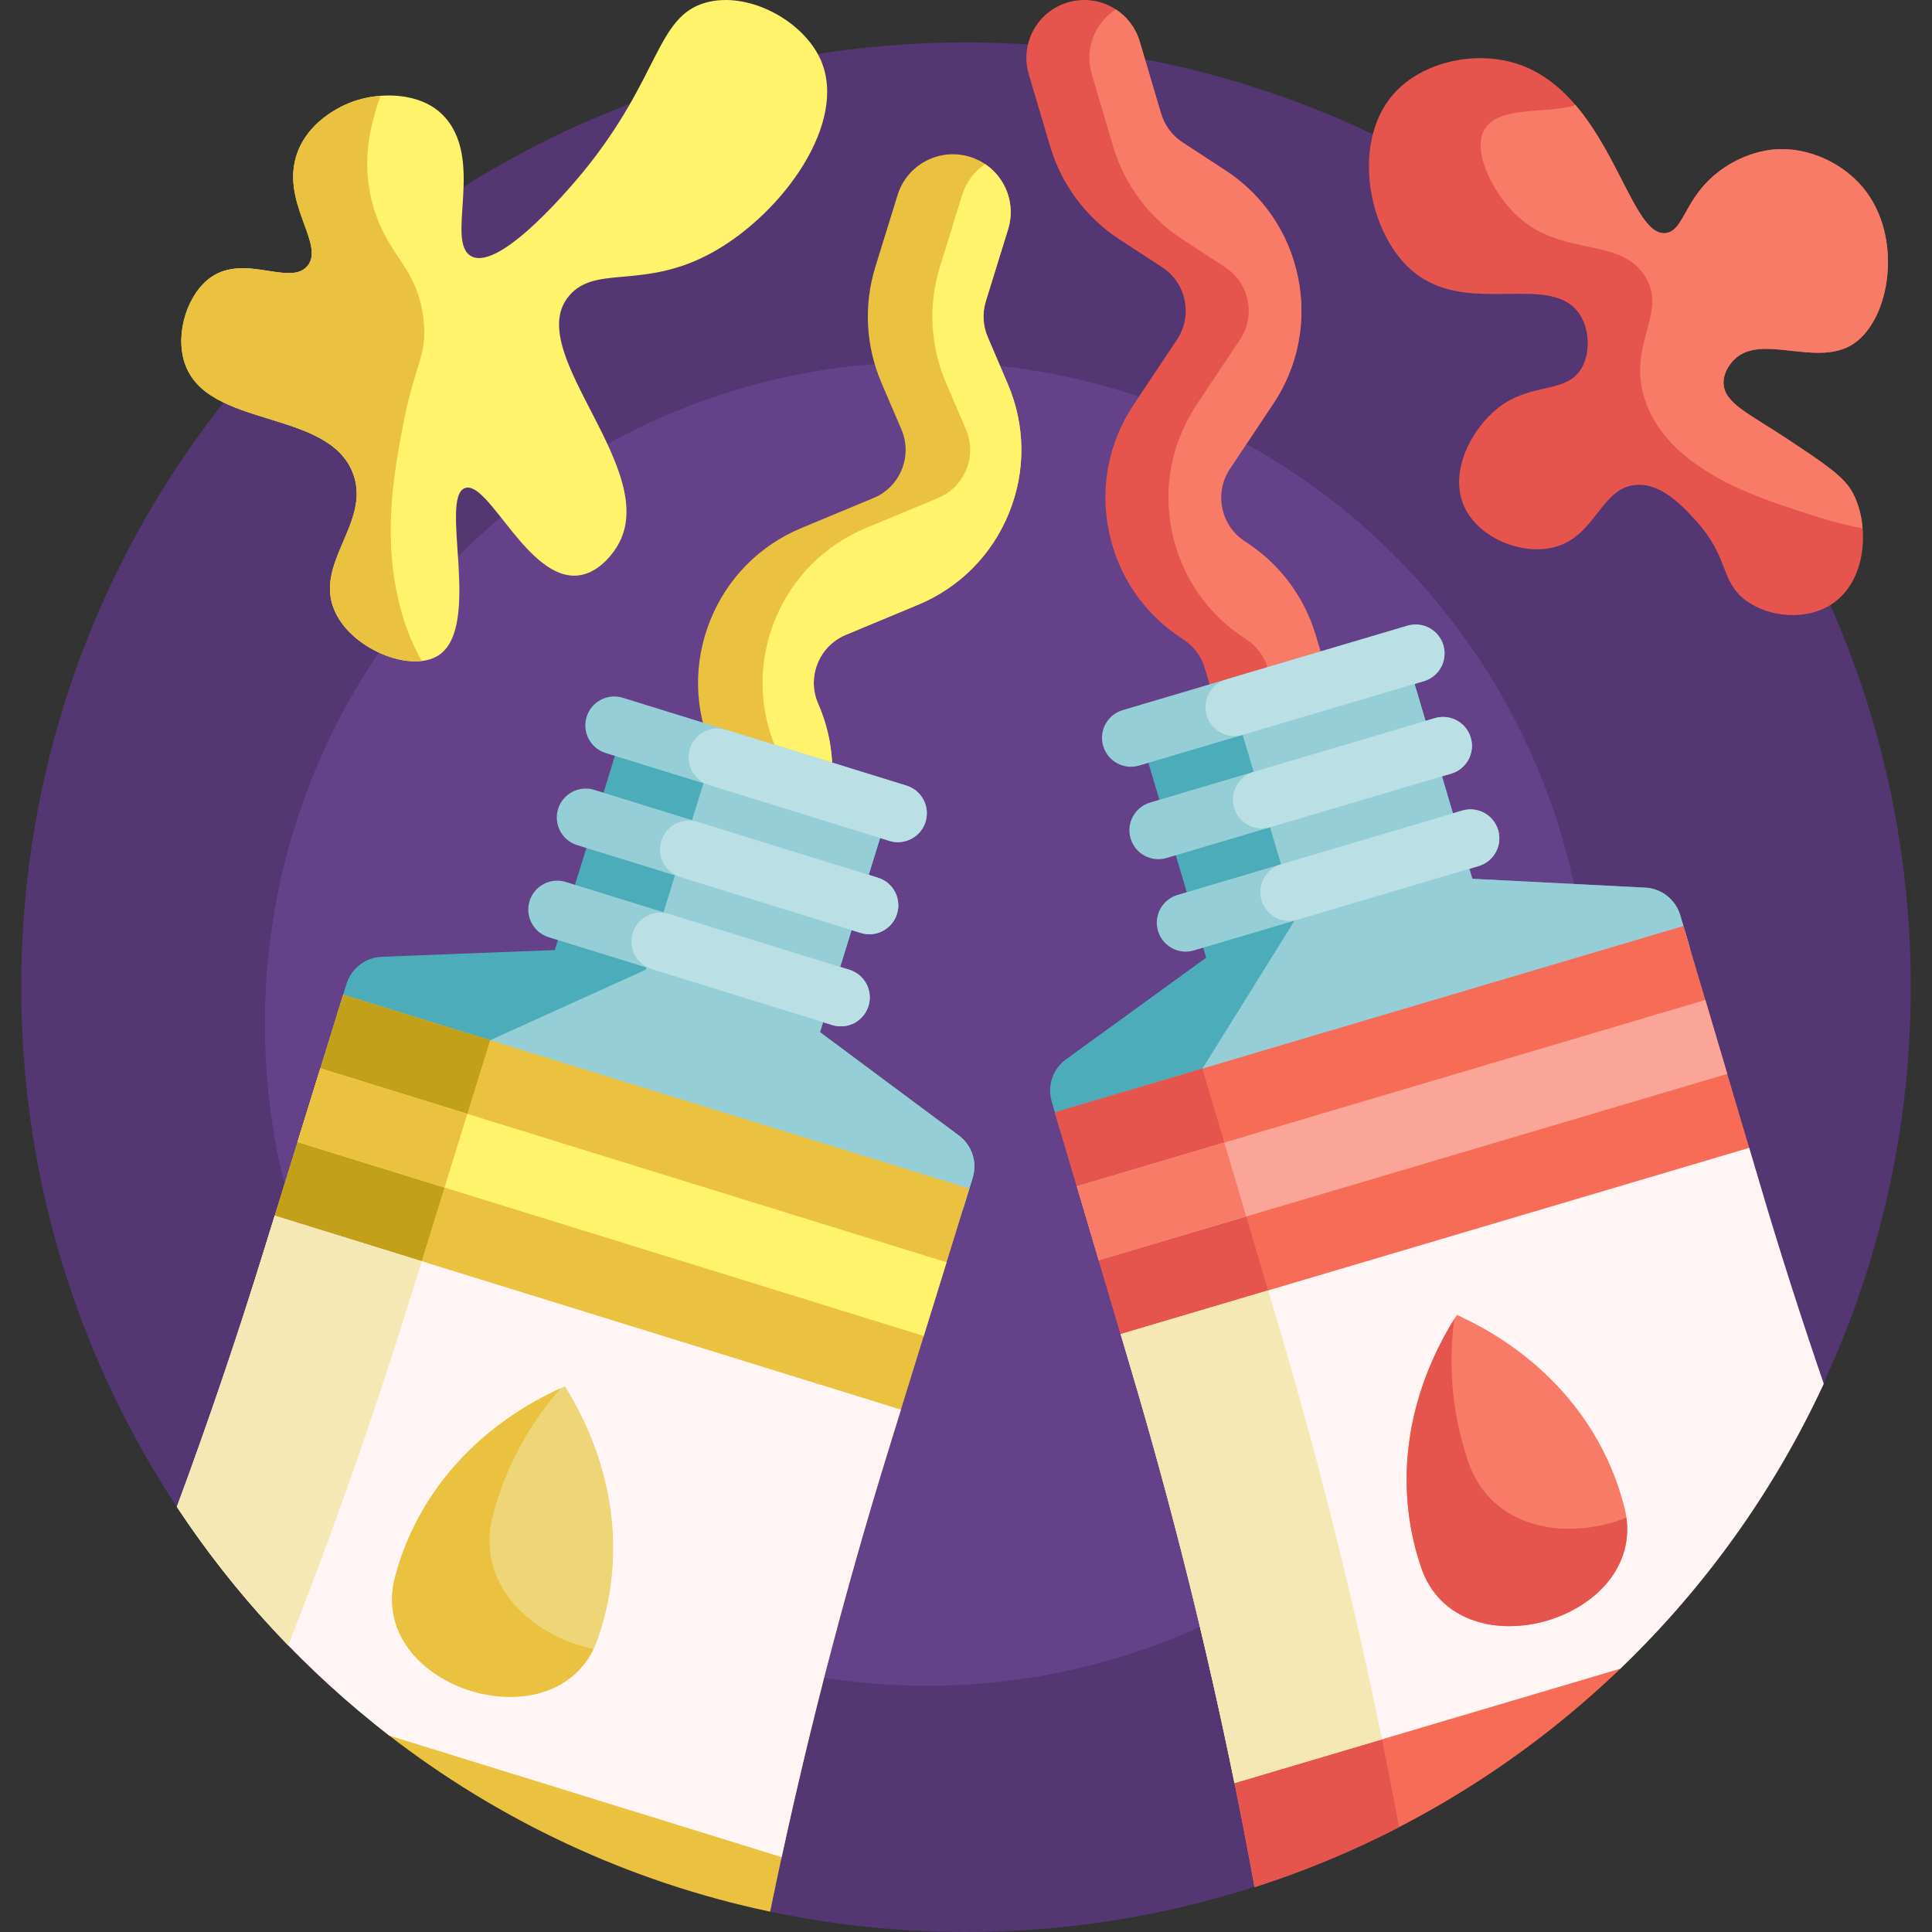<svg id="Capa_1" enable-background="new 0 0 501 501" height="512" viewBox="0 0 501 501" width="512" xmlns="http://www.w3.org/2000/svg"><rect x="0" y="0" width="501" height="501" fill="#333333" stroke="none"/><g><path d="m325.32 489.272c-23.642 7.625-48.829 11.74-74.942 11.728-17.37-.008-34.318-1.824-50.664-5.271h.001v-5.914c0-54.713-44.353-99.066-99.066-99.066h-54.797c-26.059-39.496-40.991-86.983-40.331-137.993 1.739-134.354 111.213-242.077 245.578-241.755 135.107.323 244.519 110.008 244.401 245.219-.032 36.605-8.175 71.381-22.719 102.621h-17.028c-72.036-.001-130.433 58.396-130.433 130.431z" fill="#533672"/><path d="m411.99 265.5c0 94.798-76.849 171.647-171.647 171.647s-171.648-76.849-171.648-171.647 76.85-171.647 171.648-171.647 171.647 76.849 171.647 171.647z" fill="#644189"/><path d="m261.637 133.057c-4.407 10.841-12.783 19.287-23.586 23.782l-18.695 7.782c-3.377 1.406-5.986 4.049-7.348 7.445-1.36 3.395-1.3 7.108.171 10.457 4.207 9.582 4.82 20.365 1.724 30.363l-20.52 66.262c-2.451 7.913-10.853 12.342-18.766 9.891s-12.342-10.853-9.891-18.766l20.52-66.262c.961-3.104.771-6.451-.535-9.426-4.737-10.786-4.931-22.75-.548-33.683 4.384-10.935 12.788-19.45 23.664-23.978l18.696-7.781c3.354-1.396 5.954-4.019 7.323-7.384 1.368-3.365 1.335-7.059-.094-10.398l-5.204-12.164c-4.056-9.483-4.609-20.13-1.558-29.981l5.775-18.648c2.451-7.913 10.853-12.342 18.766-9.891s12.342 10.853 9.891 18.766l-5.775 18.647c-.947 3.059-.776 6.364.484 9.308l5.204 12.164c4.602 10.76 4.709 22.655.302 33.495z" fill="#eac23f"/><path d="m261.637 133.057c-4.407 10.841-12.783 19.287-23.586 23.782l-18.695 7.782c-3.377 1.406-5.986 4.049-7.348 7.445-1.36 3.395-1.3 7.108.171 10.457 4.207 9.582 4.82 20.365 1.724 30.363l-20.52 66.262c-1.056 3.408-3.215 6.17-5.965 8.015-5.358-3.599-7.966-10.408-5.958-16.89l20.52-66.262c.961-3.104.771-6.451-.535-9.426-4.737-10.786-4.931-22.75-.548-33.683 4.384-10.935 12.788-19.45 23.664-23.978l18.696-7.781c3.354-1.396 5.954-4.019 7.323-7.384 1.368-3.365 1.335-7.059-.094-10.398l-5.204-12.164c-4.056-9.483-4.609-20.13-1.558-29.981l5.775-18.648c1.056-3.408 3.215-6.17 5.965-8.015 5.358 3.599 7.966 10.408 5.958 16.89l-5.775 18.647c-.947 3.059-.776 6.364.484 9.308l5.204 12.164c4.602 10.76 4.709 22.655.302 33.495zm-111.593 16.155c5.906-.73 9.603-6.848 10.145-7.776 11.304-19.323-23.862-49.236-13.164-64.016 6.743-9.317 19.549-1.783 37.951-12.091 18.144-10.164 35.117-33.757 27.769-49.97-4.599-10.147-18.888-17.764-29.808-14.655-12.768 3.636-11.78 19.328-31.42 43.509-1.936 2.383-21.49 26.191-29.22 22.273-7.144-3.621 3.866-25.68-7.72-36.903-5.728-5.548-15.761-5.848-23.109-3.227-1.354.483-10.933 4.06-14.318 13.132-4.751 12.731 7.332 23.858 2.56 29.503-4.474 5.293-16.136-3.22-24.958 2.879-6.084 4.206-9.433 14.492-6.87 22.236 5.687 17.183 37.126 11.735 43.618 28.557 4.981 12.908-10.654 23.569-4.461 36.296 4.748 9.758 19.765 15.46 26.638 11.006 11.497-7.45.072-41.095 6.936-43.407 6.101-2.055 16.392 24.267 29.431 22.654z" fill="#fff36c"/><path d="m103.833 157.667c1.605 6.015 3.639 10.367 5.546 13.74-7.555.873-18.43-4.412-22.34-12.448-6.193-12.726 9.442-23.387 4.461-36.295-6.492-16.823-37.931-11.374-43.618-28.557-2.563-7.745.786-18.03 6.87-22.236 8.822-6.099 20.484 2.414 24.958-2.879 4.772-5.646-7.311-16.772-2.56-29.503 3.385-9.072 12.964-12.649 14.318-13.132 2.211-.789 4.665-1.313 7.172-1.509-2.477 7.417-5.271 16.977-1.806 28.82 3.865 13.213 11.485 15.472 13 29.333 1.029 9.411-2.206 10.908-5.333 27.333-2.19 11.498-5.538 29.079-.668 47.333z" fill="#eac23f"/><path d="m350.786 249.903c-7.943 2.354-16.29-2.176-18.644-10.119l-19.712-66.506c-.923-3.115-2.94-5.794-5.678-7.543-9.928-6.343-16.73-16.186-19.153-27.714-2.423-11.529-.159-23.277 6.374-33.08l11.232-16.851c2.015-3.022 2.722-6.647 1.992-10.207-.73-3.558-2.807-6.613-5.85-8.597l-11.081-7.229c-8.638-5.637-15.008-14.186-17.938-24.074l-5.548-18.717c-2.354-7.943 2.176-16.29 10.119-18.644s16.29 2.176 18.644 10.119l5.548 18.717c.91 3.07 2.887 5.724 5.569 7.474l11.081 7.229c9.801 6.396 16.493 16.231 18.844 27.694 2.352 11.463.073 23.138-6.417 32.874l-11.231 16.85c-2.028 3.044-2.732 6.691-1.979 10.271.753 3.579 2.865 6.634 5.947 8.603 8.818 5.635 15.314 14.264 18.288 24.299l19.712 66.506c2.354 7.943-2.176 16.291-10.119 18.645zm10.332-225.241c-10.935 12.807-6.206 36.888 6.003 46.299 14.29 11.017 35.547-.594 42.642 10.764 2.483 3.975 2.623 9.788.414 13.662-3.945 6.918-13.05 3.567-21.735 10.419-6.686 5.275-12.667 16.236-8.901 25.185 3.545 8.424 14.858 13.004 23.253 10.971 11.122-2.693 12.249-15.745 21.699-16.233 6.534-.337 12.066 5.704 15.562 9.609 8.434 9.424 6.008 15.594 12.855 20.503 5.902 4.232 15.426 5.182 22.054.848 9.265-6.058 9.902-20.499 5.514-28.84-2.207-4.196-7.126-7.462-16.965-13.996-9.867-6.553-16.341-9.231-16.558-14.396-.118-2.818 1.684-4.99 2.138-5.537 6.771-8.158 21.652 1.586 31.384-4.665 9.781-6.283 13.231-27.999 2.545-40.715-5.254-6.253-14.038-10.462-22.819-9.803-1.035.078-6.356.545-12.144 4.14-11.235 6.979-10.916 16.686-15.931 17.538-9.729 1.652-14.256-34.799-37.613-43.482-11.287-4.195-25.871-1.085-33.397 7.729z" fill="#e5554e"/><path d="m360.905 231.259c1.934 6.523-.777 13.319-6.208 16.844-2.893-1.876-5.158-4.753-6.215-8.319l-19.712-66.507c-.923-3.115-2.94-5.794-5.678-7.543-9.928-6.343-16.73-16.186-19.153-27.713-2.423-11.529-.159-23.277 6.374-33.081l11.232-16.851c2.015-3.022 2.722-6.647 1.992-10.207-.73-3.559-2.807-6.613-5.85-8.597l-11.081-7.229c-8.638-5.637-15.008-14.186-17.938-24.073l-5.548-18.717c-1.934-6.523.777-13.32 6.208-16.845 2.893 1.876 5.158 4.754 6.215 8.319l5.548 18.717c.91 3.07 2.887 5.724 5.569 7.473l11.081 7.229c9.801 6.396 16.493 16.231 18.844 27.694 2.352 11.463.073 23.138-6.417 32.875l-11.231 16.85c-2.028 3.044-2.732 6.691-1.979 10.271.753 3.579 2.865 6.634 5.947 8.603 8.818 5.635 15.314 14.264 18.288 24.299zm119.572-142.003c9.781-6.283 13.231-27.999 2.545-40.715-5.254-6.252-14.037-10.462-22.819-9.803-1.035.078-6.356.545-12.144 4.14-11.235 6.979-10.916 16.686-15.931 17.538-7.364 1.25-11.747-19.325-23.57-33.17-6.862 2.372-19.798.01-23.558 6.254-3.22 5.347 1.541 14.928 6.5 20.5 11.99 13.472 27.987 6.716 35 17.5 6.223 9.57-4.644 17.551 0 32 5.671 17.646 28.087 25.057 38.5 28.5 5.754 1.902 11.924 3.942 18.009 5.015-.28-3.355-1.16-6.558-2.532-9.164-2.208-4.196-7.126-7.462-16.965-13.996-9.867-6.553-16.341-9.23-16.558-14.396-.118-2.818 1.684-4.99 2.138-5.538 6.772-8.158 21.653 1.587 31.385-4.665z" fill="#f87b67"/><path d="m252.24 305.432-2.344 7.57c-.817 2.638-3.617 4.114-6.255 3.297l-152.839-47.331c-2.638-.817-4.114-3.618-3.297-6.255l2.344-7.57c1.254-4.05 4.926-6.869 9.163-7.034l44.853-1.749 18.55-59.899 68.778 21.299-18.55 59.899 36.014 26.792c3.402 2.53 4.838 6.931 3.583 10.981zm185.725-60.509-2.252-7.598c-1.205-4.065-4.842-6.928-9.076-7.145l-44.828-2.294-17.82-60.121-69.032 20.461 17.82 60.121-36.338 26.352c-3.432 2.489-4.922 6.872-3.717 10.937l2.252 7.598c.785 2.647 3.567 4.158 6.215 3.373l153.403-45.469c2.648-.785 4.158-3.568 3.373-6.215z" fill="#4cacba"/><path d="m434.592 251.138-120.749 35.79-2.035-9.827 24.453-39.255-16.855-56.867 44.583-13.214 17.82 60.121 44.828 2.294c4.234.217 7.872 3.08 9.076 7.145l2.252 7.598c.785 2.647-.725 5.43-3.373 6.215zm-185.935 43.312-36.014-26.792 18.55-59.899-45.815-14.188-17.93 57.896-40.35 18.272-2.961 9.552 119.504 37.008c2.638.817 5.438-.659 6.255-3.297l2.344-7.57c1.255-4.05-.181-8.451-3.583-10.982z" fill="#95ced6"/><path d="m286.079 193.464c-1.177-3.972 1.088-8.145 5.059-9.322l73.825-21.882c3.971-1.177 8.145 1.088 9.322 5.06 1.177 3.971-1.088 8.145-5.059 9.322l-73.825 21.882c-3.971 1.177-8.145-1.088-9.322-5.06zm16.427 29.029 73.825-21.882c3.971-1.177 6.237-5.351 5.059-9.322-1.177-3.972-5.351-6.237-9.322-5.06l-73.825 21.882c-3.971 1.177-6.237 5.351-5.059 9.322 1.177 3.972 5.351 6.237 9.322 5.06zm85.989-7.235c-1.177-3.971-5.351-6.237-9.322-5.06l-73.825 21.882c-3.971 1.177-6.237 5.351-5.059 9.322 1.177 3.971 5.351 6.236 9.322 5.059l73.825-21.882c3.971-1.176 6.236-5.35 5.059-9.321zm-168.227 36.226-73.554-22.778c-3.957-1.226-8.158.989-9.383 4.945-1.225 3.957.989 8.158 4.946 9.383l73.554 22.778c3.957 1.225 8.158-.989 9.383-4.946 1.225-3.955-.989-8.157-4.946-9.382zm14.791-47.762-73.554-22.778c-3.957-1.225-8.158.989-9.383 4.946s.989 8.157 4.946 9.383l73.554 22.778c3.957 1.225 8.158-.989 9.383-4.946s-.989-8.158-4.946-9.383zm-7.395 23.881-73.554-22.778c-3.957-1.225-8.158.989-9.383 4.946s.989 8.158 4.946 9.383l73.554 22.778c3.957 1.226 8.158-.989 9.383-4.945 1.225-3.958-.989-8.158-4.946-9.384z" fill="#95ced6"/><path d="m376.331 200.611-46.98 13.925c-3.971 1.177-8.145-1.088-9.322-5.059s1.088-8.145 5.059-9.322l46.98-13.925c3.971-1.177 8.145 1.088 9.322 5.059s-1.087 8.145-5.059 9.322zm-63.406-15.104c1.177 3.971 5.351 6.237 9.322 5.059l46.98-13.925c3.971-1.177 6.237-5.351 5.059-9.322-1.177-3.971-5.351-6.237-9.322-5.059l-46.98 13.925c-3.971 1.177-6.236 5.351-5.059 9.322zm75.57 29.751c-1.177-3.971-5.351-6.237-9.322-5.059l-46.98 13.925c-3.971 1.177-6.237 5.351-5.059 9.322 1.177 3.971 5.351 6.237 9.322 5.059l46.98-13.925c3.971-1.177 6.236-5.35 5.059-9.322zm-155.885 21.728c1.225-3.957-.989-8.158-4.946-9.383l-46.807-14.495c-3.957-1.225-8.158.989-9.383 4.946s.989 8.158 4.946 9.383l46.807 14.495c3.956 1.225 8.157-.989 9.383-4.946zm-53.74-42.814c-1.225 3.957.989 8.158 4.946 9.383l46.807 14.495c3.957 1.225 8.158-.989 9.383-4.946s-.989-8.158-4.946-9.383l-46.807-14.495c-3.957-1.224-8.158.99-9.383 4.946zm46.344 66.695c1.225-3.957-.989-8.158-4.946-9.383l-46.807-14.495c-3.957-1.225-8.158.989-9.383 4.946s.989 8.158 4.946 9.383l46.807 14.495c3.957 1.225 8.158-.989 9.383-4.946z" fill="#badfe4"/><path d="m251.375 308.226-20.731 66.942c-12.286 39.674-22.607 79.91-30.929 120.562-36.759-7.749-70.481-23.738-99.143-45.946-34.82-26.979-48.88-72.826-35.497-114.793 1.073-3.366 2.133-6.737 3.178-10.113l20.731-66.942z" fill="#eac23f"/><path d="m88.984 257.936 38.114 11.803-20.731 66.942c-6.147 19.85-12.78 39.538-19.891 59.046-3.779 10.368-37.72-12.864-36.298-16.818 6.427-17.866 12.454-35.882 18.075-54.032z" fill="#c3a01a"/><path d="m245.459 327.331-5.916 19.105-162.391-50.29 5.916-19.105z" fill="#fff36c"/><path d="m121.181 288.844-5.916 19.105-38.114-11.803 5.916-19.105z" fill="#eac23f"/><path d="m325.32 489.365c-8.184-45.103-18.814-89.748-31.853-133.736l-19.915-67.189 162.991-48.311 19.915 67.189c.051.173.103.346.154.519 11.833 39.859-4.986 78.041-33.113 108.663-3.479 3.787.405 12.653-3.303 16.215-26.586 25.537-58.924 45.132-94.876 56.65z" fill="#f76c57"/><path d="m362.801 473.804c-11.954 6.176-24.481 11.396-37.481 15.561-8.184-45.103-18.814-89.748-31.853-133.736l-19.915-67.189 38.254-11.338 19.915 67.189c12.632 42.614 23.004 85.846 31.08 129.513z" fill="#e5554e"/><path d="m447.911 278.48-162.991 48.311-5.684-19.175 162.991-48.311z" fill="#faa598"/><path d="m323.174 315.452-38.254 11.338-5.684-19.175 38.254-11.339z" fill="#f87b67"/><path d="m472.936 358.84c-12.899 27.852-30.875 52.873-52.74 73.875l-100.076 29.663c-7.33-35.936-16.221-71.552-26.653-106.749l-2.864-9.663 162.991-48.311 2.864 9.663c5.127 17.296 10.621 34.474 16.478 51.522zm-404.683-33.962c-6.865 22.167-14.335 44.132-22.401 65.871 14.974 22.696 33.622 42.753 55.097 59.326l101.747 31.509c7.766-35.844 17.09-71.35 27.949-106.417l2.981-9.627-162.391-50.29z" fill="#fff5f5"/><path d="m328.858 334.627 2.864 9.663c10.432 35.196 19.323 70.813 26.652 106.748l-38.254 11.339c-7.329-35.935-16.221-71.552-26.653-106.748l-2.864-9.663zm-260.605-9.749c-6.865 22.167-14.335 44.132-22.401 65.871 8.496 12.877 18.174 24.905 28.881 35.929 11.666-29.577 22.22-59.597 31.634-89.996l2.982-9.628-38.114-11.803z" fill="#f5e8b4"/><path d="m368.522 406.456c-.297-.875-.578-1.76-.843-2.652-6.351-21.429-2.031-43.834 10.104-62.817 20.52 9.305 36.351 25.737 42.703 47.166.265.893.511 1.788.739 2.683 7.401 29.113-43.045 44.065-52.703 15.62z" fill="#f87b67"/><path d="m368.522 406.456c-.297-.875-.578-1.76-.843-2.652-6.234-21.033-2.187-43.007 9.44-61.763-1.471 11.213-.7 22.674 2.628 33.901.303 1.023.626 2.037.966 3.04 5.98 17.611 25.6 20.708 41.043 14.574 3.718 27.296-43.881 40.445-53.234 12.9z" fill="#e5554e"/><path d="m155.852 422.437c-.275.89-.567 1.77-.875 2.642-10.003 28.326-60.264 12.761-52.508-16.261.239-.893.496-1.785.771-2.674 6.612-21.35 22.642-37.588 43.273-46.643 11.904 19.129 15.951 41.586 9.339 62.936z" fill="#edd578"/><path d="m153.909 427.637c-12.059 24.768-58.95 9.284-51.44-18.819.239-.893.496-1.785.771-2.674 6.49-20.956 22.053-36.987 42.135-46.134-7.448 8.511-13.168 18.472-16.632 29.657-.316 1.02-.61 2.042-.884 3.065-4.801 17.968 9.8 31.435 26.05 34.905z" fill="#eac23f"/></g></svg>